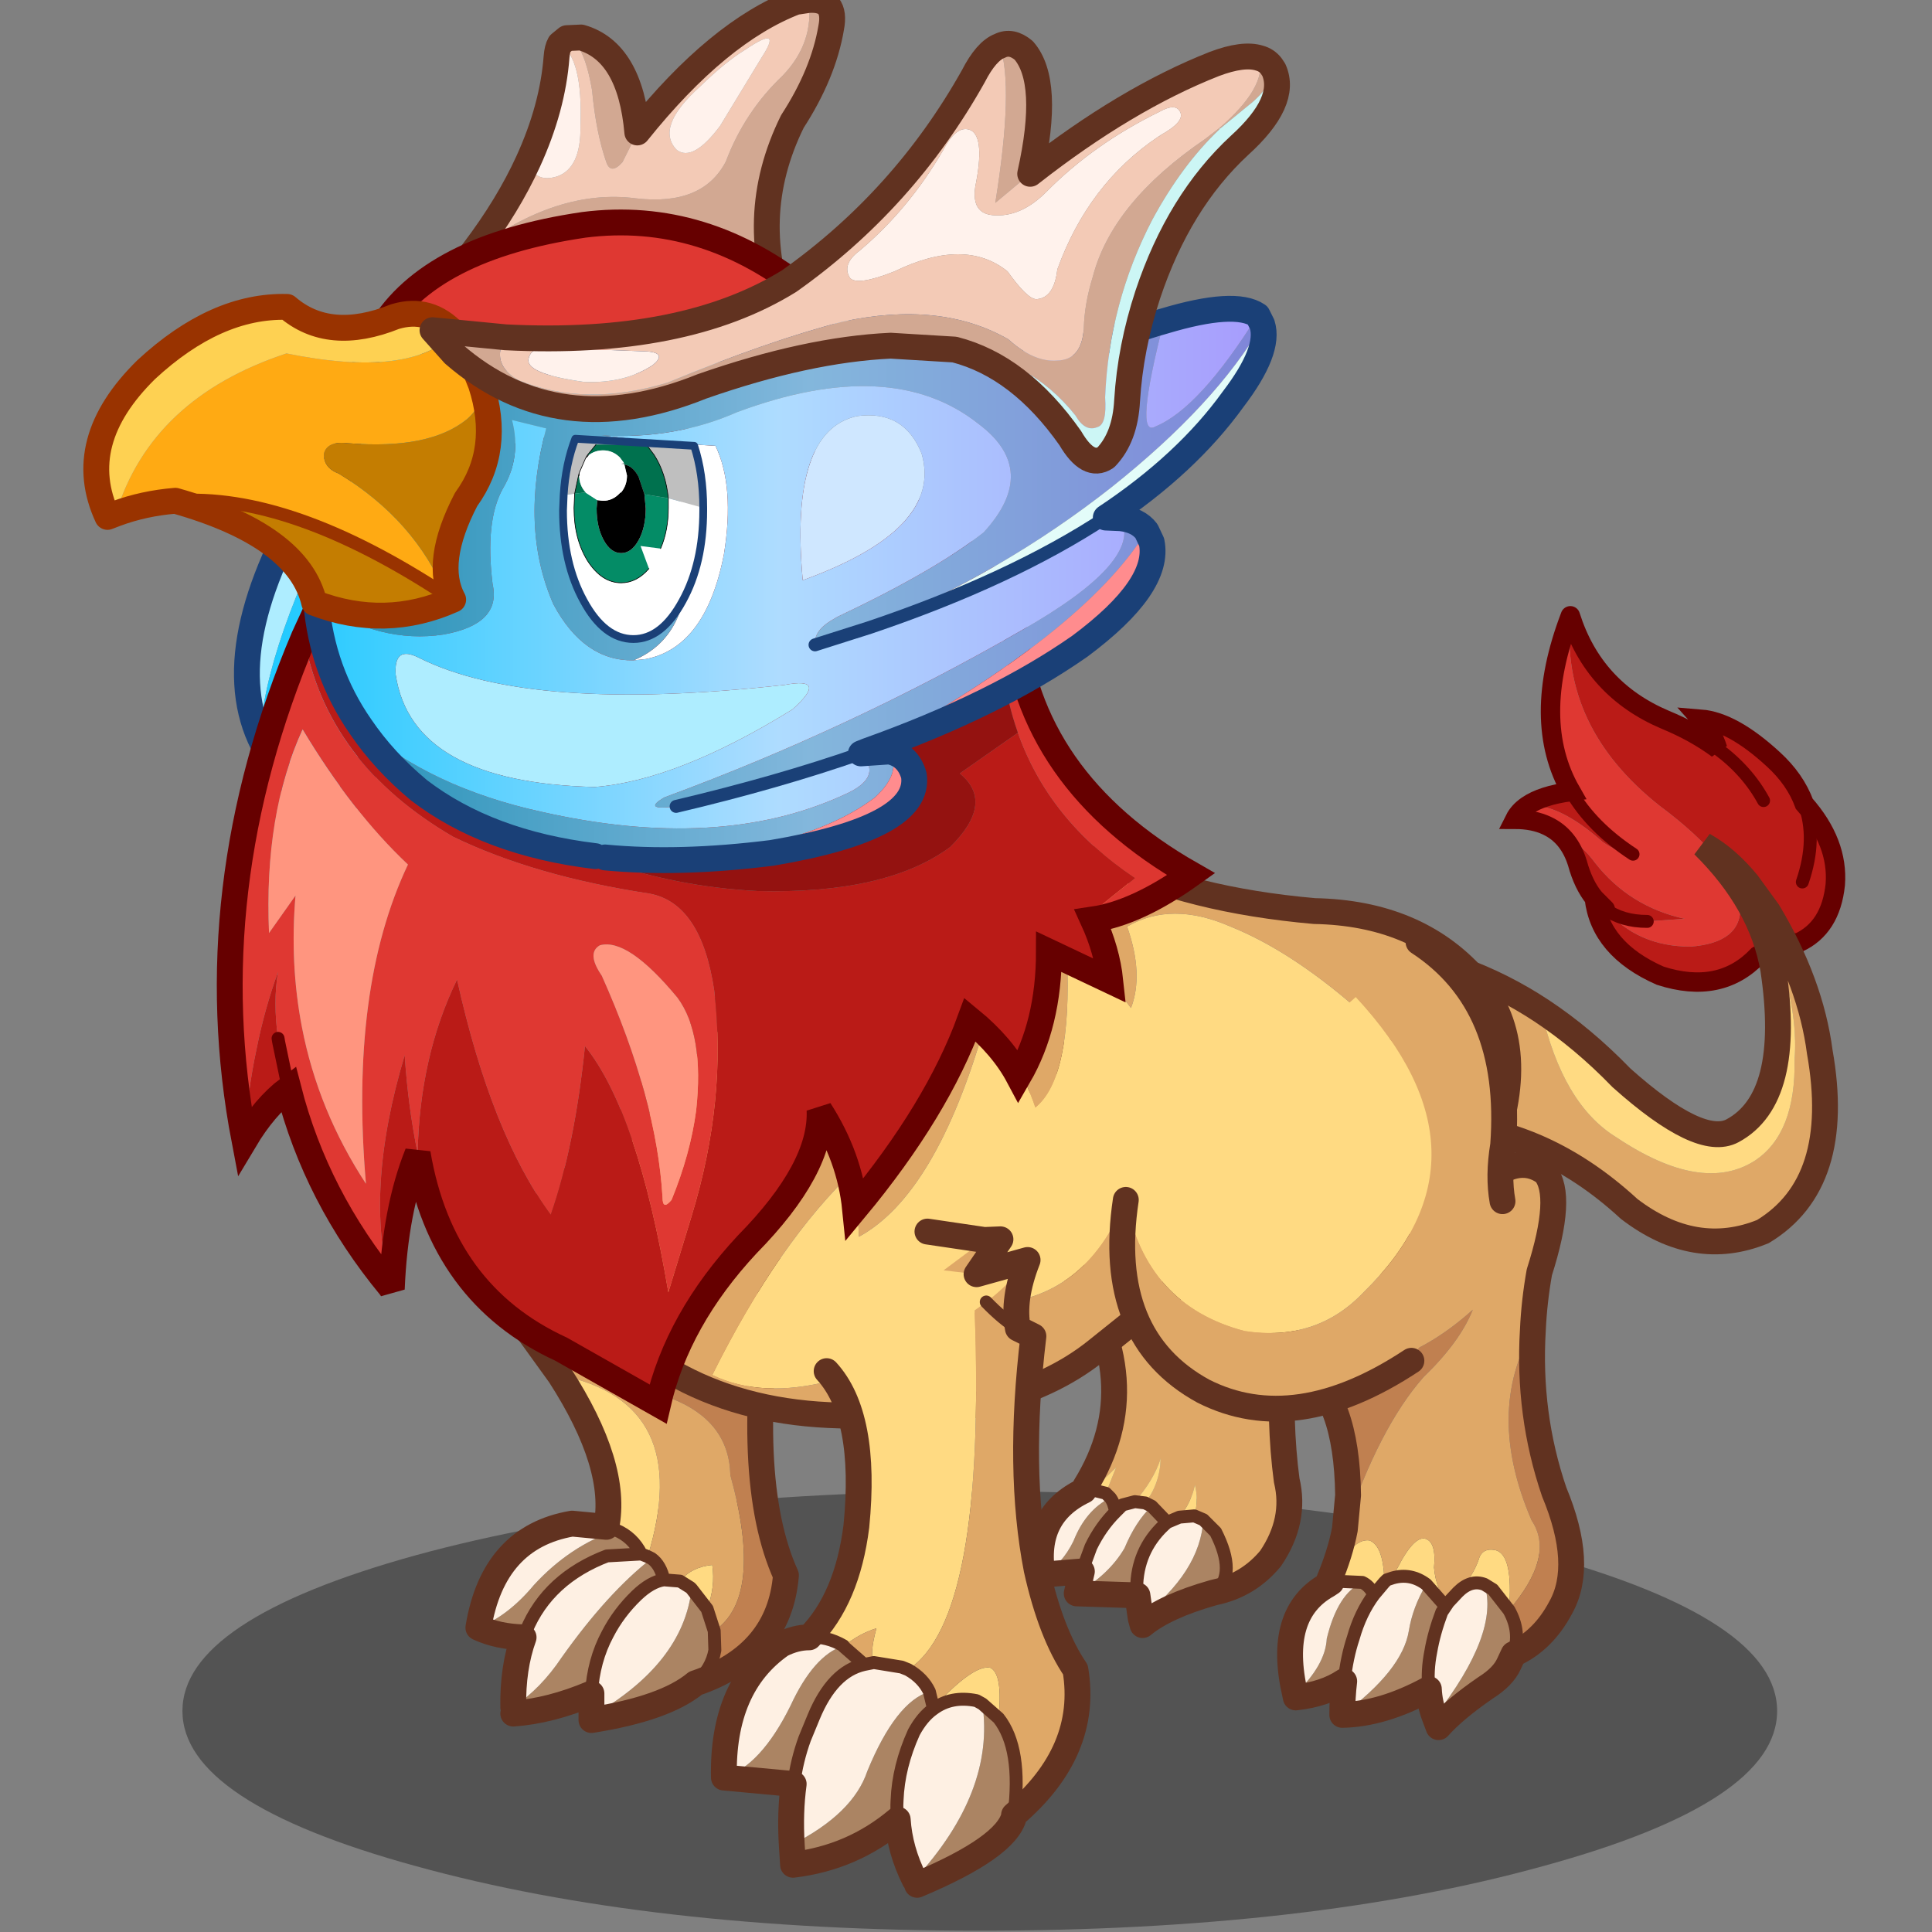 <svg xmlns:ffdec="https://www.free-decompiler.com/flash" xmlns:xlink="http://www.w3.org/1999/xlink" ffdec:objectType="frame" height="90" width="90" xmlns="http://www.w3.org/2000/svg"><rect width="100%" height="100%" fill="#808080" stroke="none"/><use ffdec:characterId="25" height="90.6" transform="translate(-3.1 -.6)" width="104.8" xlink:href="#a"/><defs><g id="a" transform="translate(3.1 .6)"><use ffdec:characterId="3" height="90" width="90" xlink:href="#b"/><use ffdec:characterId="24" height="150.4" transform="translate(-3.12 -.602) scale(.602)" width="174.05" xlink:href="#c"/></g><g id="c" transform="translate(12.65 1)"><use ffdec:characterId="4" height="34" transform="translate(6.65 115.4)" width="123.4" xlink:href="#d"/><use ffdec:characterId="5" height="45.8" transform="translate(28.55 88.3)" width="25.8" xlink:href="#e"/><use ffdec:characterId="6" height="48.25" transform="translate(69.2 78.5)" width="25.15" xlink:href="#f"/><use ffdec:characterId="7" height="28.8" transform="translate(10.65 35.4)" width="19.65" xlink:href="#g"/><use ffdec:characterId="8" height="51.6" transform="translate(97.35 45.45)" width="37.95" xlink:href="#h"/><use ffdec:characterId="9" height="45.1" transform="translate(34.7 65.45)" width="75.55" xlink:href="#i"/><use ffdec:characterId="10" height="62.75" transform="translate(78.35 71.9)" width="36.75" xlink:href="#j"/><use ffdec:characterId="11" height="52.55" transform="translate(47.55 94.3)" width="29.35" xlink:href="#k"/><use ffdec:characterId="12" height="77.1" transform="translate(9.3 33.05)" width="77.2" xlink:href="#l"/><use ffdec:characterId="13" height="29" transform="translate(27.4 -1)" width="30.55" xlink:href="#m"/><use ffdec:characterId="14" height="51.35" transform="translate(-1 16.2)" width="92.3" xlink:href="#n"/><use ffdec:characterId="15" height="16.1" transform="translate(35.8 33.65)" width="11.45" xlink:href="#o"/><use ffdec:characterId="16" height="34.25" transform="translate(25 2.4)" width="67.35" xlink:href="#p"/></g><g id="e"><path d="M9.9 28.85q.95-4.7-3.6-11.75 10.45 2.15 6.8 14.05l-.5-.2q-.65-1.3-1.95-1.85l-.75-.25m6.6 4.8-.1-.1-.8-.5q.9-1.1 2.5-1.25.25 1.7-.4 3.4l-1.2-1.55" fill="#ffda82" fill-rule="evenodd" transform="translate(1 1)"/><path d="m6.3 17.1-2.85-3.95q5.65 3.5 11.45 5.75 4.5 1.75 4.6 5.95 2.6 9.45-1.25 12.05l-.55-1.7q.65-1.7.4-3.4-1.6.15-2.5 1.25l-1.25-.1q-.25-1.15-.95-1.65l-.3-.15q3.65-11.9-6.8-14.05" fill="#dfa867" fill-rule="evenodd" transform="translate(1 1)"/><path d="M16.8 40.95q-2.35 1.95-8.05 2.85v-.3q7.1-4.05 7.75-9.85l1.2 1.55.55 1.7.05 1.5q-.25 1.45-1.5 2.55m-8.05.8Q5.55 43.1 2.7 43.3v-.5q2.15-1.45 3.75-3.85 3.55-5 6.95-7.65.7.5.95 1.65-1 .15-2.1 1.2-1.4 1.35-2.25 3-1.1 2.05-1.25 4.6M3.5 37.4q-2-.05-3.5-.75 2.3-.9 4.3-3.3 2.75-3 6.35-4.25 1.3.55 1.95 1.85l-2.65.15-.5.2Q5 33.2 3.5 37.4" fill="#ab8463" fill-rule="evenodd" transform="translate(1 1)"/><path d="M3.45 13.15.85 10Q4.15 3.5 9.8.1q9.65-1 13 9.4-2.4 15.6 1 23.1-.5 6.15-7 8.35 1.25-1.1 1.5-2.55l-.05-1.5q3.85-2.6 1.25-12.05-.1-4.2-4.6-5.95-5.8-2.25-11.45-5.75" fill="#c08050" fill-rule="evenodd" transform="translate(1 1)"/><path d="M8.75 43.5v-1.75q.15-2.55 1.25-4.6.85-1.65 2.25-3 1.1-1.05 2.1-1.2l1.25.1.8.5.1.1q-.65 5.8-7.75 9.85m-6.05-.7q-.05-3.05.8-5.4 1.5-4.2 5.95-6.1l.5-.2 2.65-.15.5.2.3.15q-3.4 2.65-6.95 7.65-1.6 2.4-3.75 3.85M0 36.65q1.15-7 7.25-8.05l2.65.25.75.25q-3.6 1.25-6.35 4.25-2 2.4-4.3 3.3" fill="#fef0e3" fill-rule="evenodd" transform="translate(1 1)"/><path d="M2.7 43.3v-.5m15.55-5.9.05 1.5q-.25 1.45-1.5 2.55M10.65 29.1l-.75-.25m2.7 2.1q-.65-1.3-1.95-1.85m1.95 1.85-2.65.15-.5.2Q5 33.2 3.5 37.4m9.6-6.25-.5-.2m3 2.1-1.25-.1q-1 .15-2.1 1.2-1.4 1.35-2.25 3-1.1 2.05-1.25 4.6m5.6-8.8q-.25-1.15-.95-1.65l-.3-.15m2.5 1.9.8.5.1.1 1.2 1.55.55 1.7" fill="none" stroke="#613220" stroke-linecap="round" stroke-linejoin="round" transform="translate(1 1)"/><path d="M4.45 14.15 1.85 11q3.3-6.5 8.95-9.9 9.65-1 13 9.4-2.4 15.6 1 23.1-.5 6.15-7 8.35-2.35 1.95-8.05 2.85v-2.05Q6.55 44.1 3.7 44.3m0-.5q-.05-3.05.8-5.4-2-.05-3.5-.75 1.15-7 7.25-8.05l2.65.25q.95-4.7-3.6-11.75l-2.85-3.95" fill="none" stroke="#613220" stroke-linecap="round" stroke-linejoin="round" stroke-width="2"/></g><g id="f"><path d="m3.3 25.65.1-.3Q8.45 17.2 2.15 8.2-2.55 1.35-2.9-2.95-3.2-7.25 8-10q12-1.95 12.25 13.35-2.45 12.5-1.25 21.5.75 3.1-1.25 6.05-1.7 2.05-4.25 2.6 1.65-1.4 0-4.65l-.95-.95-.7-.3q.35-1.2.05-2.4-.3 1.4-1.2 2.5l-.95.4-1.2-1.25-.5-.25q1.15-1.5 1.2-3.45-.55 1.7-2 3.35l-.95.25-.55.55q-.1-.7-.4-1.1L5 25.85l.8-2L4 25.6l-.7.05" fill="#dfa867" fill-rule="evenodd" transform="translate(3.9 11.2)"/><path d="m4 25.6 1.8-1.75-.8 2-1-.25m3.25.9q1.45-1.65 2-3.35-.05 1.95-1.2 3.45l-.8-.1m3.45 1.2q.9-1.1 1.2-2.5.3 1.2-.05 2.4l-1.15.1" fill="#ffda82" fill-rule="evenodd" transform="translate(3.9 11.2)"/><path d="M5.35 26.2q.3.4.4 1.1-1.15 1.15-1.9 2.7l-.7 1.9-3.05.25q1.5-.75 2.4-2.6.95-2.4 2.85-3.35m3.2.65 1.2 1.25Q7.55 30 7.4 32.85l.05.9-4.7-.15q2.5-1.45 3.7-3.5.85-2.05 2.1-3.25m4 1.05.95.95q1.65 3.25 0 4.65l-.2.05q-3.7 1.05-5.45 2.5l-.15-.55q4.6-3.55 4.85-7.6" fill="#ab8463" fill-rule="evenodd" transform="translate(3.9 11.2)"/><path d="m3.3 25.65.7-.05 1 .25.35.35q-1.9.95-2.85 3.35-.9 1.85-2.4 2.6-.75-4.6 3.2-6.5m2.45 1.65.55-.55.95-.25.8.1.5.25q-1.25 1.2-2.1 3.25-1.2 2.05-3.7 3.5l.4-1.7.7-1.9q.75-1.55 1.9-2.7m4 .8.95-.4 1.15-.1.7.3q-.25 4.05-4.85 7.6l-.25-1.75-.05-.9Q7.55 30 9.75 28.1" fill="#fef0e3" fill-rule="evenodd" transform="translate(3.9 11.2)"/><path d="m3.3 25.65.7-.05 1 .25.35.35q.3.4.4 1.1l.55-.55.95-.25.8.1.5.25 1.2 1.25.95-.4 1.15-.1.7.3.95.95q1.65 3.25 0 4.65M3.15 31.9l.7-1.9q.75-1.55 1.9-2.7m1.7 6.45-.05-.9Q7.55 30 9.75 28.1" fill="none" stroke="#613220" stroke-linecap="round" stroke-linejoin="round" transform="translate(3.9 11.2)"/><path d="M17.4 44.7q2.55-.55 4.25-2.6 2-2.95 1.25-6.05-1.2-9 1.25-21.5Q23.9-.75 11.9 1.2.7 3.95 1 8.25q.35 4.3 5.05 11.15 6.3 9 1.25 17.15l-.1.3q-3.95 1.9-3.2 6.5l3.05-.25-.4 1.7 4.7.15.25 1.75.15.55q1.75-1.45 5.45-2.5l.2-.05z" fill="none" stroke="#613220" stroke-linecap="round" stroke-linejoin="round" stroke-width="2"/></g><g id="g"><path d="M7.7 1.45Q1.35 13.55 1 20.7-2.45 13 5.85 0L7.7 1.45" fill="#aeedff" fill-rule="evenodd" transform="translate(1 1)"/><path d="M1 20.7q.35-7.15 6.7-19.25l9.95 7.9L6.9 26.8Q2.65 24.35 1 20.7" fill="url(#q)" fill-rule="evenodd" transform="translate(1 1)"/><path d="M2 21.7q1.65 3.65 5.9 6.1l10.75-17.45-9.95-7.9L6.85 1Q-1.45 14 2 21.7z" fill="none" stroke="#1a4077" stroke-linecap="round" stroke-linejoin="round" stroke-width="2"/></g><g id="h"><path d="M15.3 0q1.8 5.7 7.35 8.05 2.3.95 4.05 2.25Q26.3 9 25.4 8q2.45.2 5.6 3.1 1.7 1.55 2.4 3.45 2.65 3 2.4 6.25-.35 3.35-2.85 4.5-1.55 0-3.15 1-2.9 3.05-7.55 1.55-4.65-2.05-5.1-6-.85-1.05-1.3-2.7-.65-2.1-2.35-2.9 2.3.95 3.7 2.85 2.65 3.4 6.95 4.35l-2.9.2q-1.95 0-3.25-.95 2.5 2.9 6.6 2.9 3.95-.3 3.85-3.1-.4-3.45-6.25-7.8Q14.5 8.6 15.3 0m-3.35 14.7q1.15-.8 3.4-1.1 1.6 2.75 4.8 4.85-1.15-.1-2.35-.95-3.45-3.05-5.85-2.8m5.2 7.15.85.85-.85-.85M26.7 10.3q2.3 1.7 3.55 4-1.25-2.3-3.55-4m6.7 4.25q1 2.7-.15 6.05 1.15-3.35.15-6.05" fill="#ba1b17" fill-rule="evenodd" transform="translate(1.4 2.2)"/><path d="M13.5 16.25q-1.05-.5-2.5-.5.3-.6.95-1.05 2.4-.25 5.85 2.8 1.2.85 2.35.95-3.2-2.1-4.8-4.85Q12.2 8.1 15.3 0q-.8 8.6 6.9 14.7 5.85 4.35 6.25 7.8.1 2.8-3.85 3.1-4.1 0-6.6-2.9 1.3.95 3.25.95l2.9-.2q-4.3-.95-6.95-4.35-1.4-1.9-3.7-2.85" fill="#df3832" fill-rule="evenodd" transform="translate(1.4 2.2)"/><path d="M20.15 18.45q-3.2-2.1-4.8-4.85m17.9 7q1.15-3.35.15-6.05m-3.15-.25Q29 12 26.7 10.3m-5.45 13.35q-1.95 0-3.25-.95" fill="none" stroke="#600" stroke-linecap="round" stroke-linejoin="miter-clip" stroke-miterlimit="3" transform="translate(1.4 2.2)"/><path d="M16.7 2.2q1.8 5.7 7.35 8.05 2.3.95 4.05 2.25-.4-1.3-1.3-2.3 2.45.2 5.6 3.1 1.7 1.55 2.4 3.45 2.65 3 2.4 6.25-.35 3.35-2.85 4.5-1.55 0-3.15 1-2.9 3.05-7.55 1.55-4.65-2.05-5.1-6-.85-1.05-1.3-2.7-.65-2.1-2.35-2.9-1.05-.5-2.5-.5.3-.6.95-1.05 1.15-.8 3.4-1.1-3.15-5.5-.05-13.6m2.7 22.7-.85-.85" fill="none" stroke="#600" stroke-linecap="round" stroke-linejoin="miter-clip" stroke-miterlimit="3" stroke-width="1.5"/><path d="m29 20.7 1.6 2.2q3.3 5.5 4 10.85 1.8 10.15-4.4 13.9-5.25 2.15-10.35-1.75-7-6.45-15.4-6.5L0 25.85q7.05.75 13.05 4.7 1.65 7.25 5.8 9.8 6.65 4.45 10.75 1.8 3.15-2.1 3.05-7.8Q33.1 28.7 29 20.7" fill="#dfa867" fill-rule="evenodd" transform="translate(1.4 2.2)"/><path d="M29 20.7q4.1 8 3.65 13.65.1 5.7-3.05 7.8-4.1 2.65-10.75-1.8-4.15-2.55-5.8-9.8 3.25 2.15 6.2 5.2 6.1 5.45 8.6 4.1 4.65-2.5 3.15-12.5-.9-5.15-5.4-9.6 1.8 1 3.4 2.95" fill="#ffda82" fill-rule="evenodd" transform="translate(1.4 2.2)"/><path d="M14.45 32.75q-6-3.95-13.05-4.7L5.85 41.6q8.4.05 15.4 6.5 5.1 3.9 10.35 1.75 6.2-3.75 4.4-13.9-.7-5.35-4-10.85l-1.6-2.2q-1.6-1.95-3.4-2.95 4.5 4.45 5.4 9.6 1.5 10-3.15 12.5-2.5 1.35-8.6-4.1-2.95-3.05-6.2-5.2z" fill="none" stroke="#613220" stroke-linecap="round" stroke-linejoin="miter-clip" stroke-miterlimit="3" stroke-width="2"/></g><g id="i"><path d="m50.25 31.2-6.3-4.85q-3.15 7.85-10.6 8.1-13.8 9.15-21.4 5.5Q17.1 29.6 23.05 24l.25 5.25Q29.25 26 33 13q2.6 2.25 3.95 6.25 2.85-2.3 2.45-11.65 2.7.9 4.95 3.95 1-2.6-.3-6.3 3.45-2 8 0 9.1 3.65 20.2 17.45-3.7 10.8-20.6 9.65-.15-.95-1.4-1.15" fill="#ffda82" fill-rule="evenodd" transform="translate(1 1)"/><path d="M72.25 22.7Q61.15 8.9 52.05 5.25q-4.55-2-8 0 1.3 3.7.3 6.3Q42.1 8.5 39.4 7.6q.4 9.35-2.45 11.65-1.35-4-3.95-6.25-3.75 13-9.7 16.25L23.05 24q-5.95 5.6-11.1 15.95 7.6 3.65 21.4-5.5 7.45-.25 10.6-8.1l6.3 4.85-8.55 6.85q-6.95 5.6-20.75 5Q7.1 42.4 0 31 4.5 18.8 14.95 9.55 26.75.35 42.3 0q6.6 3.2 16.25 4.05Q66.4 4.2 70.9 9.2q4.5 4.95 1.35 13.5" fill="#dfa867" fill-rule="evenodd" transform="translate(1 1)"/><path d="M73.25 23.7q3.15-8.55-1.35-13.5-4.5-5-12.35-5.15Q49.9 4.2 43.3 1q-15.55.35-27.35 9.55Q5.5 19.8 1 32q7.1 11.4 20.95 12.05 13.8.6 20.75-5l8.55-6.85q1.25.2 1.4 1.15 16.9 1.15 20.6-9.65z" fill="none" stroke="#613220" stroke-linecap="round" stroke-linejoin="round" stroke-width="2"/></g><g id="j"><path d="m15.9 49.75.1-.3.2.1q1.5-3.45 2.95-3.25 1.05.4 1.15 2.95l.65-.05q1.45-3.15 2.45-3.05.95.2.75 2.25.15 1.75 1.1 2.7l-.2.3-1.5-1.7q-1.2-.9-2.6-.5l-.45.15-.2.2-.8.95q-.35-.7-.9-.95l-2.2-.1-.2.1-.3.2m10.1.55q1.15-1.2 1.6-2.5.25-.95 1.3-.75 1.4.35 1.05 4.65l-1.25-1.6-.65-.4q-1.05-.4-2.05.6" fill="#ffda82" fill-rule="evenodd" transform="translate(1 1)"/><path d="M25.75 21.2q4.1-5.5 7-3.35 1.45 1.75-.45 7.7-.4 2.25-.5 4.45-3.7 6.4-.1 14.75 1.85 2.75-1.75 6.95.35-4.3-1.05-4.65-1.05-.2-1.3.75-.45 1.3-1.6 2.5l-.75.8q-.95-.95-1.1-2.7.2-2.05-.75-2.25-1-.1-2.45 3.05l-.65.05q-.1-2.55-1.15-2.95-1.45-.2-2.95 3.25l-.2-.1q.9-2.15 1.25-4 2.65-7.9 6.1-11.8 2.8-2.7 3.8-5.2-6.1 5.5-13.25 4.55l11.85-11.8" fill="#dfa867" fill-rule="evenodd" transform="translate(1 1)"/><path d="m30.3 55.1-.35.75q-.45 1-1.8 1.85-2.4 1.65-3.65 3.05l-.3-.8q5.05-6.5 3.85-10.25l.65.4 1.25 1.6q.95 1.7.35 3.4m-6.55 2.7q-3.6 1.95-6.7 2 4.65-3.45 5.15-6.5.3-1.85 1.35-3.6l1.5 1.7-.3.45q-.6 1.6-.85 3.05-.3 1.5-.15 2.9m-6.55-.6q-1.5 1-3.75 1.25l-.05-.25q2.35-2.25 2.45-4.3.85-3.5 2.75-4.35.55.25.9.95-1.05 1.4-1.6 3.35-.5 1.5-.7 3.35" fill="#ab8463" fill-rule="evenodd" transform="translate(1 1)"/><path d="M31.8 30q-.4 6.55 1.65 12.55 2.35 5.65.5 8.95-1.35 2.55-3.65 3.6.6-1.7-.35-3.4 3.6-4.2 1.75-6.95-3.6-8.35.1-14.75M17.25 45.45l.25-2.65q-.1-7.7-3.6-9.8 7.15.95 13.25-4.55-1 2.5-3.8 5.2-3.45 3.9-6.1 11.8" fill="#c08050" fill-rule="evenodd" transform="translate(1 1)"/><path d="M24.2 59.95q-.4-1.05-.45-2.15-.15-1.4.15-2.9.25-1.45.85-3.05l.3-.45.2-.3.75-.8q1-1 2.05-.6 1.2 3.75-3.85 10.25m-7.15-.15q0-1.35.15-2.6.2-1.85.7-3.35.55-1.95 1.6-3.35l.8-.95.2-.2.45-.15q1.4-.4 2.6.5-1.05 1.75-1.35 3.6-.5 3.05-5.15 6.5m-3.65-1.6q-1.45-6.25 2.5-8.45l.3-.2.2-.1 2.2.1q-1.9.85-2.75 4.35-.1 2.05-2.45 4.3" fill="#fef0e3" fill-rule="evenodd" transform="translate(1 1)"/><path d="m25.25 51.1.75-.8q1-1 2.05-.6l.65.4 1.25 1.6q.95 1.7.35 3.4m-11.7-5.55-2.2-.1-.2.1m3.3.95.8-.95.2-.2.45-.15q1.4-.4 2.6.5l1.5 1.7.2-.3m-5.75-.6q-.35-.7-.9-.95m5.15 8.25q-.15-1.4.15-2.9.25-1.45.85-3.05l.3-.45m-7.85 5.8q.2-1.85.7-3.35.55-1.95 1.6-3.35" fill="none" stroke="#613220" stroke-linecap="round" stroke-linejoin="round" transform="translate(1 1)"/><path d="M26.75 22.2q4.1-5.5 7-3.35 1.45 1.75-.45 7.7-.4 2.25-.5 4.45-.4 6.55 1.65 12.55 2.35 5.65.5 8.95-1.35 2.55-3.65 3.6l-.35.75q-.45 1-1.8 1.85-2.4 1.65-3.65 3.05l-.3-.8q-.4-1.05-.45-2.15-3.6 1.95-6.7 2 0-1.35.15-2.6-1.5 1-3.75 1.25l-.05-.25q-1.45-6.25 2.5-8.45l.1-.3q.9-2.15 1.25-4l.25-2.65q-.1-7.7-3.6-9.8m2.3 16.55-.3.2" fill="none" stroke="#613220" stroke-linecap="round" stroke-linejoin="round" stroke-width="2"/><path d="m.3 19.95 17.8-15.7q11.4 12.3.6 22.85-3.65 3.85-9.2 3-7.65-2-9.2-10.15" fill="#ffda82" fill-rule="evenodd" transform="translate(1 1)"/><path d="M.3 19.95Q1.85 28.1 9.5 30.1q5.55.85 9.2-3 10.8-10.55-.6-22.85L22.95 0q7.35 4.8 6.55 15.7-.4 2.4-.05 4.35L22.4 32.4q-9 5.95-16.1 2.35-7.6-4.15-6-14.8" fill="#dfa867" fill-rule="evenodd" transform="translate(1 1)"/><path d="M23.95 1q7.35 4.8 6.55 15.7-.4 2.4-.05 4.35M23.4 33.4q-9 5.95-16.1 2.35-7.6-4.15-6-14.8" fill="none" stroke="#613220" stroke-linecap="round" stroke-linejoin="round" stroke-width="2"/></g><g id="k"><path d="M20.15.65 17 3l2.55.3 3.95-1.1q-1.4 1.9-3.2 3.25l-.9.65q.9 23.9-5.15 27.8l-.5-.2-2.15-.35q-.35-.6.2-2.65-1.3.4-2.55 1.4v-.05q-1.3-.75-2.65-.65 2.95-3 3.65-8.6.85-8.55-2.3-12 3.5-6.15 7.8-10.8l4.4.65m1.1 37L20 36.55l-.45-.25q-1.95-.4-3.35.65v-.1q3.1-3.35 4.4-3.1 1 .45.65 3.9" fill="#ffda82" fill-rule="evenodd" transform="translate(1 1)"/><path d="M19.55 3.3 17 3 20.15.65 21.4.6l-1.85 2.7M9.25 32.1q1.25-1 2.55-1.4-.55 2.05-.2 2.65l-.75.15-1.6-1.4m5 1.8Q20.3 30 19.4 6.1l.9-.65q1.8-1.35 3.2-3.25-1.2 3.05-.75 5.3l1.2.6q-1.25 10.35.25 18.05 1.1 4.95 3 7.75 1.05 6.3-4.75 11.25.65-5.15-1.2-7.5.35-3.45-.65-3.9-1.3-.25-4.4 3.1l-.3-1.25q-.5-1.05-1.65-1.7m8.5-26.4q-1.2-.75-2.45-2.05 1.25 1.3 2.45 2.05" fill="#dfa867" fill-rule="evenodd" transform="translate(1 1)"/><path d="M9.25 32.05v.05l1.6 1.4q-2.45.55-3.9 4.05l-.7 1.7q-.6 1.65-.85 3.5l-5.4-.5q2.85-.9 5.15-5.55 1.8-3.9 4.1-4.65m13.2 13.1v.1q-.6 2.4-7.5 5.3l-.2-.4Q21 43.35 20 36.55l1.25 1.1q1.85 2.35 1.2 7.5m-9 .35q-3.5 2.95-8.1 3.5l-.1-1.55q4.75-2.4 5.85-5.7 2.2-5.35 4.8-6.15l.3 1.25v.1q-.85.6-1.5 1.8-1.2 2.65-1.3 5.25-.05.75.05 1.5" fill="#ab8463" fill-rule="evenodd" transform="translate(1 1)"/><path d="M6.6 31.4q1.35-.1 2.65.65-2.3.75-4.1 4.65-2.3 4.65-5.15 5.55-.15-7.1 4.45-10.3 1.1-.55 2.15-.55m5 1.95 2.15.35.5.2q1.15.65 1.65 1.7-2.6.8-4.8 6.15-1.1 3.3-5.85 5.7-.15-2.5.15-4.7.25-1.85.85-3.5l.7-1.7q1.45-3.5 3.9-4.05l.75-.15m3.15 16.8q-1.15-2.3-1.3-4.65-.1-.75-.05-1.5.1-2.6 1.3-5.25.65-1.2 1.5-1.8 1.4-1.05 3.35-.65l.45.25q1 6.8-5.25 13.6" fill="#fef0e3" fill-rule="evenodd" transform="translate(1 1)"/><path d="M6.6 31.4q1.35-.1 2.65.65v.05l1.6 1.4q-2.45.55-3.9 4.05l-.7 1.7q-.6 1.65-.85 3.5m6.2-9.4 2.15.35.5.2q1.15.65 1.65 1.7l.3 1.25v.1q1.4-1.05 3.35-.65l.45.25 1.25 1.1q1.85 2.35 1.2 7.5M20.3 5.45q1.25 1.3 2.45 2.05m-7.8 43.05-.2-.4m-3.15-16.8-.75.15m5.35 3.45q-.85.6-1.5 1.8-1.2 2.65-1.3 5.25-.05.75.05 1.5" fill="none" stroke="#613220" stroke-linecap="round" stroke-linejoin="round" transform="translate(1 1)"/><path d="m20.55 4.3 1.85-2.7-1.25.05-4.4-.65m-7.8 10.8q3.15 3.45 2.3 12-.7 5.6-3.65 8.6-1.05 0-2.15.55-4.6 3.2-4.45 10.3l5.4.5q-.3 2.2-.15 4.7l.1 1.55q4.6-.55 8.1-3.5.15 2.35 1.3 4.65M24.5 3.2l-3.95 1.1m3.2 4.2q-.45-2.25.75-5.3m-.75 5.3 1.2.6q-1.25 10.35.25 18.05 1.1 4.95 3 7.75 1.05 6.3-4.75 11.25v.1q-.6 2.4-7.5 5.3" fill="none" stroke="#613220" stroke-linecap="round" stroke-linejoin="round" stroke-width="2"/></g><g id="l"><path d="m5.75 15.25 2.3-5q2.25 10.3 9.75 16.55 10.5 7.45 23.05 8.1 9.95.25 14.9-3.4 3.5-3.45.75-5.7l4.5-3.15q2.4 6.8 9.05 11.25l-3.6 2.9.35.3q1.1 2.4 1.35 4.75L63.4 39.6q0 5.6-2.35 9.65-1.25-2.35-3.75-4.4-2.55 7-8.9 14.65-.4-4-2.75-7.65.2 4.5-5.6 10.4-5.4 5.8-6.9 12.35l-7.5-4.25Q16.4 66.1 14.55 55.2q.15-7.5 3.05-13.45 2.65 11.95 7.25 18.2 1.85-5.3 2.65-13.05 4.1 5.1 6.45 19.05l1.8-5.9q2.75-9 1.75-17.45-1-6.75-5-7.5-8.9-1.35-15.2-4.4Q7.5 25 5.75 15.25m6.7 50.3q-2.05-7.45 1.1-17.95.25 3.9 1 7.6-1.75 4.35-2 10.5l-.1-.15M4.55 50.2q-1.85 1.4-3.4 4 .2-3.65.95-7.15.6-3 1.65-5.9-.4 2.35 0 5.15l.05.3.75 3.6" fill="#ba1b17" fill-rule="evenodd" transform="translate(1 1)"/><path d="M5.75 15.25Q7.5 25 17.3 30.7q6.3 3.05 15.2 4.4 4 .75 5 7.5 1 8.45-1.75 17.45l-1.8 5.9Q31.6 52 27.5 46.9q-.8 7.75-2.65 13.05-4.6-6.25-7.25-18.2-2.9 5.95-3.05 13.45-.75-3.7-1-7.6-3.15 10.5-1.1 17.95Q6.7 58.6 4.55 50.2l-.75-3.6-.05-.3q-.4-2.8 0-5.15-1.05 2.9-1.65 5.9-.75 3.5-.95 7.15-3.7-19.35 4.6-38.95m-.65 20q-.45 5.3.5 10.2 1.25 6.45 4.95 12.1-1.3-15.1 3.25-24.7-4.35-4.1-8.15-10.45-3 6.55-2.6 15.75l2.05-2.9m23.7 6.2q4.25 9.5 4.7 17.15 0 1.05.7.2 1.45-3.55 1.9-6.9.65-5.9-1.45-8.75-3.85-4.65-6-4.05-1.05.6.15 2.35" fill="#df3832" fill-rule="evenodd" transform="translate(1 1)"/><path d="m66.8 37.1-.35-.3 3.6-2.9Q63.4 29.45 61 22.65q-1.65-4.65-1.3-10.4l.95 1.6Q61.7 26.35 74.4 33.6q-4.2 3-7.6 3.5" fill="#dd3630" fill-rule="evenodd" transform="translate(1 1)"/><path d="m5.1 35.25-2.05 2.9q-.4-9.2 2.6-15.75 3.8 6.35 8.15 10.45-4.55 9.6-3.25 24.7-3.7-5.65-4.95-12.1-.95-4.9-.5-10.2m23.7 6.2q-1.2-1.75-.15-2.35 2.15-.6 6 4.05 2.1 2.85 1.45 8.75-.45 3.35-1.9 6.9-.7.85-.7-.2-.45-7.65-4.7-17.15" fill="#ff957f" fill-rule="evenodd" transform="translate(1 1)"/><path d="m61 22.65-4.5 3.15q2.75 2.25-.75 5.7-4.95 3.65-14.9 3.4-12.55-.65-23.05-8.1-7.5-6.25-9.75-16.55l2-3.8q12.8-7.9 27.75-6.1 15.5 1.95 21.9 11.9-.35 5.75 1.3 10.4" fill="#941210" fill-rule="evenodd" transform="translate(1 1)"/><path d="m9.05 11.25-2.3 5q-8.3 19.6-4.6 38.95 1.55-2.6 3.4-4 2.15 8.4 7.9 15.35l.1.15q.25-6.15 2-10.5 1.85 10.9 11.1 15.15l7.5 4.25q1.5-6.55 6.9-12.35 5.8-5.9 5.6-10.4Q49 56.5 49.4 60.5q6.35-7.65 8.9-14.65 2.5 2.05 3.75 4.4 2.35-4.05 2.35-9.65l4.75 2.25q-.25-2.35-1.35-4.75 3.4-.5 7.6-3.5-12.7-7.25-13.75-19.75l-.95-1.6Q54.3 3.3 38.8 1.35q-14.95-1.8-27.75 6.1l-2 3.8" fill="none" stroke="#600" stroke-linecap="round" stroke-linejoin="miter-clip" stroke-miterlimit="3" stroke-width="2"/><path d="m4.55 50.2-.75-3.6-.05-.3" fill="none" stroke="#600" stroke-linecap="round" stroke-linejoin="miter-clip" stroke-miterlimit="3" transform="translate(1 1)"/></g><g id="m"><path d="M26.7 0q2.2-.15 1.75 2.15-.6 3.55-3 7.25-3.7 7.5-.5 15.35Q15.85 27.2 6.7 27q-7.5.05-6.6-6.7l.7-.9q6.45-4.85 12.55-4.05 5.15.6 6.95-2.85 1.45-3.85 4.4-6.65 2.45-2.55 2-5.85M8 2.95l1.1-.05q3.8 1.1 4.35 7.35l-1.15 2.3q-.9 1-1.25 0-.8-2.3-1.1-5.55Q9.3 3.2 8 2.95" fill="#d2a892" fill-rule="evenodd" transform="translate(1 1)"/><path d="M13.45 10.25Q19.7 2.45 25.7.15l1-.15q.45 3.3-2 5.85-2.95 2.8-4.4 6.65-1.8 3.45-6.95 2.85-6.1-.8-12.55 4.05 2.65-3.5 4.2-6.9.5 1.7 2.25 1.15 1.85-.65 1.8-3.9.2-5.3-1.6-6.35L8 2.95Q9.3 3.2 9.95 7q.3 3.25 1.1 5.55.35 1 1.25 0l1.15-2.3M23.1 4.4q1.65-2.55-1.3-.55-1.5.9-3.5 2.85-3.5 3.15-1.8 4.9 1.25.95 3.35-1.85L23.1 4.4" fill="#f3cab6" fill-rule="evenodd" transform="translate(1 1)"/><path d="M5 12.5q1.9-4.15 2.2-8.1.05-.65.25-1 1.8 1.05 1.6 6.35.05 3.25-1.8 3.9Q5.5 14.2 5 12.5m18.1-8.1-3.25 5.35q-2.1 2.8-3.35 1.85-1.7-1.75 1.8-4.9 2-1.95 3.5-2.85 2.95-2 1.3.55" fill="#fff2ec" fill-rule="evenodd" transform="translate(1 1)"/><path d="M14.45 11.25q6.25-7.8 12.25-10.1l1-.15q2.2-.15 1.75 2.15-.6 3.55-3 7.25-3.7 7.5-.5 15.35Q16.85 28.2 7.7 28q-7.5.05-6.6-6.7l.7-.9q2.65-3.5 4.2-6.9 1.9-4.15 2.2-8.1.05-.65.25-1L9 3.95l1.1-.05q3.8 1.1 4.35 7.35z" fill="none" stroke="#613220" stroke-linecap="round" stroke-linejoin="round" stroke-width="2"/></g><g id="n"><path d="M41.55 51.1q4.7-1.95 4.1-9-.2-3.75-1.75-7.85l4 .25q1.5 3.15.65 8.4-1.4 7.2-6.05 8.1l-.95.1" fill="#fff" fill-rule="evenodd" transform="translate(1 -16.2)"/><path d="m89.85 24.4.35.7q-3.55 6.15-11.65 12.6-8.45 6.65-18.7 10.85L55.6 49.9q-.1-1.05 1.2-1.85l.5-.3q7.6-3.6 11.35-6.55 4.4-4.8-.4-8.4-6.75-5.35-18.7-.9Q44.8 34 39.1 33.7l4.8.55q1.55 4.1 1.75 7.85.6 7.05-4.1 9-3.85.05-6.2-4.35-2.6-5.95-.55-13.6l-2.65-.65q.75 2.85-.7 5.3-1.4 2.5-.8 7.4.7 3.1-3.8 3.9-4.9.75-9.85-2.5l-.05-3.05 3.25-12q.2-3.45 1.8-6.05 10.95 3.4 20.1 2.4 10.25-1.05 15.55-4.3 7.6 2.2 19.7 3.05 2.95-1.15 5.25-1.8Q80.25 34 81.95 33q3.4-1.4 7.9-8.6m-10.6 15.7q1.35.15 2 1-4.9 7.95-21.6 17l-.5.2 2.2-.15q1 1.6-1.1 3.55-6.4 4.85-20.9 4.65l-.75-.1q-8.3-1-13.65-5.1-2.7-2.25-4.5-4.9 5.5 4.7 13.9 6.55 13.8 3.15 23.5-1.3 3.1-1.35 1.3-3.2-6.45 2.25-14.3 4.1-2.7.35-.9-.7 14.4-5.3 27.6-12.9 9.5-5.4 7.7-8.7" fill="url(#r)" fill-rule="evenodd" transform="translate(1 -16.2)"/><path d="m81.25 41.1.4.85q.7 3.4-5.55 8.05-6.5 4.55-16.45 8.1 16.7-9.05 21.6-17m-19.9 17.05q1.45.3 1.9 1.85.6 4.05-11 6-7.15.9-12.9.35 14.5.2 20.9-4.65 2.1-1.95 1.1-3.55" fill="#ff8c8e" fill-rule="evenodd" transform="translate(1 -16.2)"/><path d="M59.85 48.55q10.25-4.2 18.7-10.85 8.1-6.45 11.65-12.6.65 2-2.25 5.8-3.6 5-9.85 9.15-7.3 4.8-18.25 8.5" fill="#e3fcf9" fill-rule="evenodd" transform="translate(1 -16.2)"/><path d="M58.85 32.2q3.65-.5 5 2.9 1.7 5.85-9.2 9.8-1.05-11.55 4.2-12.7" fill="#cfe7ff" fill-rule="evenodd" transform="translate(1 -16.2)"/><path d="M23.15 52.2q-.15-2.3 1.8-1.3 8.6 4.3 28.3 2.1 3.45-.65.6 1.9-8.9 5.5-15.3 6-14.15-.35-15.4-8.7" fill="#aeedff" fill-rule="evenodd" transform="translate(1 -16.2)"/><path d="M89.85 24.4q-4.5 7.2-7.9 8.6-1.7 1 .65-8.15 5.5-1.65 7.25-.45M17 46.6q4.95 3.25 9.85 2.5 4.5-.8 3.8-3.9-.6-4.9.8-7.4 1.45-2.45.7-5.3l2.65.65q-2.05 7.65.55 13.6 2.35 4.4 6.2 4.35l.95-.1q4.65-.9 6.05-8.1.85-5.25-.65-8.4l-4-.25-4.8-.55q5.7.3 10.45-1.8 11.95-4.45 18.7.9 4.8 3.6.4 8.4-3.75 2.95-11.35 6.55l-.5.3q-1.3.8-1.2 1.85l4.25-1.35q10.95-3.7 18.25-8.5l1.15.05q1.8 3.3-7.7 8.7-13.2 7.6-27.6 12.9-1.8 1.05.9.7 7.85-1.85 14.3-4.1 1.8 1.85-1.3 3.2-9.7 4.45-23.5 1.3-8.4-1.85-13.9-6.55-3-4.3-3.45-9.65m6.15 5.6q1.25 8.35 15.4 8.7 6.4-.5 15.3-6 2.85-2.55-.6-1.9-19.7 2.2-28.3-2.1-1.95-1-1.8 1.3m35.7-20q-5.25 1.15-4.2 12.7 10.9-3.95 9.2-9.8-1.35-3.4-5-2.9" fill="url(#s)" fill-rule="evenodd" transform="translate(1 -16.2)"/><path d="M57.65 23.6q-5.3 3.25-15.55 4.3-9.15 1-20.1-2.4 3.8-6.35 15.7-8.1 9.35-1.2 17.4 5.35l2.55.85" fill="#df3832" fill-rule="evenodd" transform="translate(1 -16.2)"/><path d="m55.6 49.9 4.25-1.35q10.95-3.7 18.25-8.5M44.85 62.4q7.85-1.85 14.3-4.1" fill="none" stroke="#1a4077" stroke-linecap="round" stroke-linejoin="round" transform="translate(1 -16.2)"/><path d="m91.2 8.9-.35-.7Q89.1 7 83.6 8.65q-2.3.65-5.25 1.8-12.1-.85-19.7-3.05-5.3 3.25-15.55 4.3-9.15 1-20.1-2.4-1.6 2.6-1.8 6.05l-3.25 12L18 30.4q.45 5.35 3.45 9.65 1.8 2.65 4.5 4.9 5.35 4.1 13.65 5.1M91.2 8.9q.65 2-2.25 5.8-3.6 5-9.85 9.15l1.15.05q1.35.15 2 1l.4.85q.7 3.4-5.55 8.05-6.5 4.55-16.45 8.1l-.5.2 2.2-.15q1.45.3 1.9 1.85.6 4.05-11 6-7.15.9-12.9.35M58.65 7.4l-2.55-.85" fill="none" stroke="#1a4077" stroke-linecap="round" stroke-linejoin="round" stroke-width="2"/><path d="M56.1 6.55Q48.05 0 38.7 1.2 26.8 2.95 23 9.3" fill="none" stroke="#600" stroke-linecap="round" stroke-linejoin="round" stroke-width="2"/><path d="m27.7 25.8 1.15 1.7.9 2.25q.2 1.6-1.1 2.7-2.9 2.35-9.15 1.85-1.65-.2-1.9.8-.05 1.1 1.15 1.55 5.9 3.6 8.3 9.4-12.1-7.95-20.95-7.3-2.45.2-4.6 1 2.75-8.95 13.2-12.4 9.6 1.95 13-1.55" fill="#ffaa13" fill-rule="evenodd" transform="translate(1 -16.2)"/><path d="M6.1 38.75q8.85-.65 20.95 7.3-2.4-5.8-8.3-9.4-1.2-.45-1.15-1.55.25-1 1.9-.8 6.25.5 9.15-1.85 1.3-1.1 1.1-2.7 1.65 5.05-1.15 8.9-2.55 4.9-1 7.75-5.25 2.35-10.75.25-1.2-5.2-10.75-7.9m21.5 7.65-.55-.35.55.35" fill="#c47d01" fill-rule="evenodd" transform="translate(1 -16.2)"/><path d="M27.7 25.8q-3.4 3.5-13 1.55Q4.25 30.8 1.5 39.75L.85 40q-2.7-5.8 3-11.4 5.4-5 10.9-4.85 3.25 2.8 8.35.75 2.65-.8 4.6 1.3" fill="#fed152" fill-rule="evenodd" transform="translate(1 -16.2)"/><path d="M6.1 38.75q8.85-.65 20.95 7.3" fill="none" stroke="#930" stroke-linecap="round" stroke-linejoin="round" transform="translate(1 -16.2)"/><path d="m30.75 13.55-.9-2.25-1.15-1.7q-1.95-2.1-4.6-1.3-5.1 2.05-8.35-.75-5.5-.15-10.9 4.85-5.7 5.6-3 11.4l.65-.25q2.15-.8 4.6-1 9.55 2.7 10.75 7.9 5.5 2.1 10.75-.25-1.55-2.85 1-7.75 2.8-3.85 1.15-8.9m-2.7 16.3.55.35" fill="none" stroke="#930" stroke-linecap="round" stroke-linejoin="round" stroke-width="2"/></g><g id="o"><path d="M46.95 39.3v.2q0 4.1-1.6 7-1.6 2.95-3.8 2.95-2.25 0-3.85-2.95-1.6-2.9-1.6-7l.05-1.2.85-.1.85-.1 1-.05 1.75.05 1.8.15 1.85.3 2.7.75" fill="#fff" fill-rule="evenodd" transform="translate(-35.8 -33.65)"/><path d="M36.15 38.3q.15-2.4.9-4.35l9.2.55q.7 2.15.7 4.8l-2.7-.75-1.85-.3-1.8-.15-1.75-.05-1 .05-.85.1-.85.1" fill="#bfbfbf" fill-rule="evenodd" transform="translate(-35.8 -33.65)"/><path d="m37.85 38.1.05.05.85.55-.05.65q0 1.45.55 2.45.55 1 1.35 1t1.35-1q.55-1 .55-2.45l-.1-1.1 1.85.3v.75q0 1.75-.6 3.15l-1.55-.2.65 1.75q-.95 1.1-2.15 1.1-1.5 0-2.6-1.7-1.05-1.7-1.05-4.1l.05-1.1.85-.1" fill="#048c66" fill-rule="evenodd" transform="translate(-35.8 -33.65)"/><path d="m40.8 35.8-.3-.4q-.55-.55-1.3-.55-.65 0-1.15.4L38 35.2l.65-.8h3.9l.6.8q.9 1.4 1.1 3.35l-1.85-.3-.45-1.35q-.45-.85-1.1-.95l-.05-.15m-3.45 1q0 .75.5 1.3l-.85.1.3-1.4h.05" fill="#00714e" fill-rule="evenodd" transform="translate(-35.8 -33.65)"/><path d="m38.75 38.7.45.05q.75 0 1.3-.6l.1-.05q.45-.55.45-1.3l-.2-.85q.65.1 1.1.95l.45 1.35.1 1.1q0 1.45-.55 2.45-.55 1-1.35 1t-1.35-1q-.55-1-.55-2.45l.05-.65" fill-rule="evenodd" transform="translate(-35.8 -33.65)"/><path d="m40.8 35.8-.2.1.25.05.2.85q0 .75-.45 1.3h-.1v.05q-.55.6-1.3.6l-.45-.05-.85-.55-.05-.05q-.5-.55-.5-1.3v-.2l.5-1.15.05-.05.15-.15q.5-.4 1.15-.4.75 0 1.3.55l.3.4" fill="#fff" fill-rule="evenodd" transform="translate(-35.8 -33.65)"/><path d="m2.25 1.6-.15.15-.05.05-.5 1.15v.2m6.9 1.75q-.2-1.95-1.1-3.35l-.6-.8m-3.9 0-.65.8-.15.25m6.4 3.1v.75q0 1.75-.6 3.15m-.9 1.55q-.95 1.1-2.15 1.1-1.5 0-2.6-1.7-1.05-1.7-1.05-4.1l.05-1.1.3-1.4.05-.2" fill="none" stroke="#000" stroke-linecap="round" stroke-linejoin="round" stroke-width=".05"/><path d="M9.55 12.85q-1.6 2.95-3.8 2.95-2.25 0-3.85-2.95-1.6-2.9-1.6-7l.05-1.2q.15-2.4.9-4.35l9.2.55q.7 2.15.7 4.8v.2q0 4.1-1.6 7z" fill="none" stroke="#1a4077" stroke-linecap="round" stroke-linejoin="round" stroke-width=".6"/></g><g id="p"><path d="M65.1 2h-.15l-.05-.3.2.3m-4.15 4.55-.05.05v-.1l.05.05m-4.6.5-.1.1h-.05l.15-.1" fill="#fff" fill-rule="evenodd" transform="translate(1 1)"/><path d="m64.9 1.7.05.3Q65 3.35 62.9 4.95l-1.95 1.6-.05-.05v.1q-2.9 2.75-5.2 7-3.35 6.45-3.65 13.75.15 2.1-.6 2.3-.95.4-1.7-.9-3.6-4.5-9.35-5.1l-4.95-.3q-6.45.3-14.6 3.15Q9.7 31 1.65 24L0 22.15l5.65.55q-1.2 2 .95 3.3 5.2 2.15 11.6.2 7.85-3.25 13.5-4.7 7.6-1.65 12.85 1.35 2 1.8 3.8 1.65 1.9-.05 2.05-2.5.05-1.9.7-4 1.5-5.75 8.7-10.65l1.1-.85q3.65-3.15 3.1-5.4.55.15.9.6M43.9.15q.9-.45 1.85.35 2.1 2.4.5 9.55l-2.7 2.25Q45 3.3 43.9.15" fill="#d2a892" fill-rule="evenodd" transform="translate(1 1)"/><path d="M56.2 7.15q-5.45 3.65-7.85 10.3-.25 2.2-1.6 2.3h-.05q-.7-.05-2.2-2.15-3.3-2.65-8.75 0-2.9 1.15-3.45.5-.65-1.05.75-2.1 3.8-3.2 6.45-7.75 1.1-2.1 2.2-1.55 1.05.65.3 4.35-.3 2.05 1.35 2.2 2.15.2 4.15-1.8 3.65-3.7 8.75-6.2 1.25-.7 1.6 0 .4.75-1.5 1.8l-.15.1m-44.5 19q-4.65-.65-4.25-1.85.2-.8 1.4-.8l7.85.3q1.45.15.35 1.05-2.2 1.45-5.35 1.3" fill="#fff2ec" fill-rule="evenodd" transform="translate(1 1)"/><path d="M56.2 7.15h.05l.1-.1q1.9-1.05 1.5-1.8-.35-.7-1.6 0-5.1 2.5-8.75 6.2-2 2-4.15 1.8-1.65-.15-1.35-2.2.75-3.7-.3-4.35-1.1-.55-2.2 1.55-2.65 4.55-6.45 7.75-1.4 1.05-.75 2.1.55.65 3.45-.5 5.45-2.65 8.75 0 1.5 2.1 2.2 2.15h.05q1.35-.1 1.6-2.3 2.4-6.65 7.85-10.3m4.7-.65-1.1.85q-7.2 4.9-8.7 10.65-.65 2.1-.7 4-.15 2.45-2.05 2.5-1.8.15-3.8-1.65-5.25-3-12.85-1.35-5.65 1.45-13.5 4.7-6.4 1.95-11.6-.2-2.15-1.3-.95-3.3 13.8.7 21.95-4.35 8.9-6.3 14.25-15.85 1-1.95 2.05-2.35Q45 3.3 43.55 12.3l2.7-2.25q7.4-5.8 14.25-8.5Q62.75.7 64 1.1q.55 2.25-3.1 5.4M11.7 26.15q3.15.15 5.35-1.3 1.1-.9-.35-1.05l-7.85-.3q-1.2 0-1.4.8-.4 1.2 4.25 1.85" fill="#f3cab6" fill-rule="evenodd" transform="translate(1 1)"/><path d="M64.95 2h.15q1.1 2.45-2.65 5.85-4.7 4.35-7.1 11.55-1.35 4.1-1.6 8.2-.15 2.85-1.65 4.4-1.35.9-2.75-1.5-3.9-5.55-8.95-6.85 5.75.6 9.35 5.1.75 1.3 1.7.9.75-.2.6-2.3.3-7.3 3.65-13.75 2.3-4.25 5.2-7l.05-.05 1.95-1.6Q65 3.35 64.95 2" fill="#ccf6f5" fill-rule="evenodd" transform="translate(1 1)"/><path d="m66.1 3-.2-.3q-.35-.45-.9-.6-1.25-.4-3.5.45-6.85 2.7-14.25 8.5 1.6-7.15-.5-9.55-.95-.8-1.85-.35-1.05.4-2.05 2.35-5.35 9.55-14.25 15.85-8.15 5.05-21.95 4.35L1 23.15 2.65 25q8.05 7 19.2 2.5 8.15-2.85 14.6-3.15l4.95.3q5.05 1.3 8.95 6.85 1.4 2.4 2.75 1.5 1.5-1.55 1.65-4.4.25-4.1 1.6-8.2 2.4-7.2 7.1-11.55Q67.2 5.45 66.1 3z" fill="none" stroke="#613220" stroke-linecap="round" stroke-linejoin="round" stroke-width="2"/></g><linearGradient gradientTransform="matrix(.048 0 0 .021 39.4 10.4)" gradientUnits="userSpaceOnUse" id="q" spreadMethod="pad" x1="-819.2" x2="819.2"><stop offset="0" stop-color="#19c9ff"/><stop offset=".522" stop-color="#aedcff"/><stop offset="1" stop-color="#a79bfd"/></linearGradient><linearGradient gradientTransform="matrix(.045 0 0 .016 53.55 36.75)" gradientUnits="userSpaceOnUse" id="r" spreadMethod="pad" x1="-819.2" x2="819.2"><stop offset="0" stop-color="#2191b6"/><stop offset=".522" stop-color="#83b7dc"/><stop offset="1" stop-color="#8085d9"/></linearGradient><linearGradient gradientTransform="matrix(.048 0 0 .021 51.05 46.8)" gradientUnits="userSpaceOnUse" id="s" spreadMethod="pad" x1="-819.2" x2="819.2"><stop offset="0" stop-color="#19c9ff"/><stop offset=".522" stop-color="#aedcff"/><stop offset="1" stop-color="#a79bfd"/></linearGradient><path d="M66.1 66.1H0V0h66.1v66.1" fill="#333" fill-opacity="0" fill-rule="evenodd" id="u"/><path d="M0 17Q0 9.95 18.05 4.95 36.15 0 61.7 0q25.55 0 43.6 4.95 18.1 5 18.1 12.05 0 7.05-18.1 12-18.05 5-43.6 5t-43.65-5Q0 24.05 0 17" fill-opacity=".349" fill-rule="evenodd" id="d"/><use ffdec:characterId="2" height="66.1" transform="scale(1.362)" width="66.1" xlink:href="#t" id="b"/><use ffdec:characterId="1" height="66.1" width="66.1" xlink:href="#u" id="t"/></defs></svg>